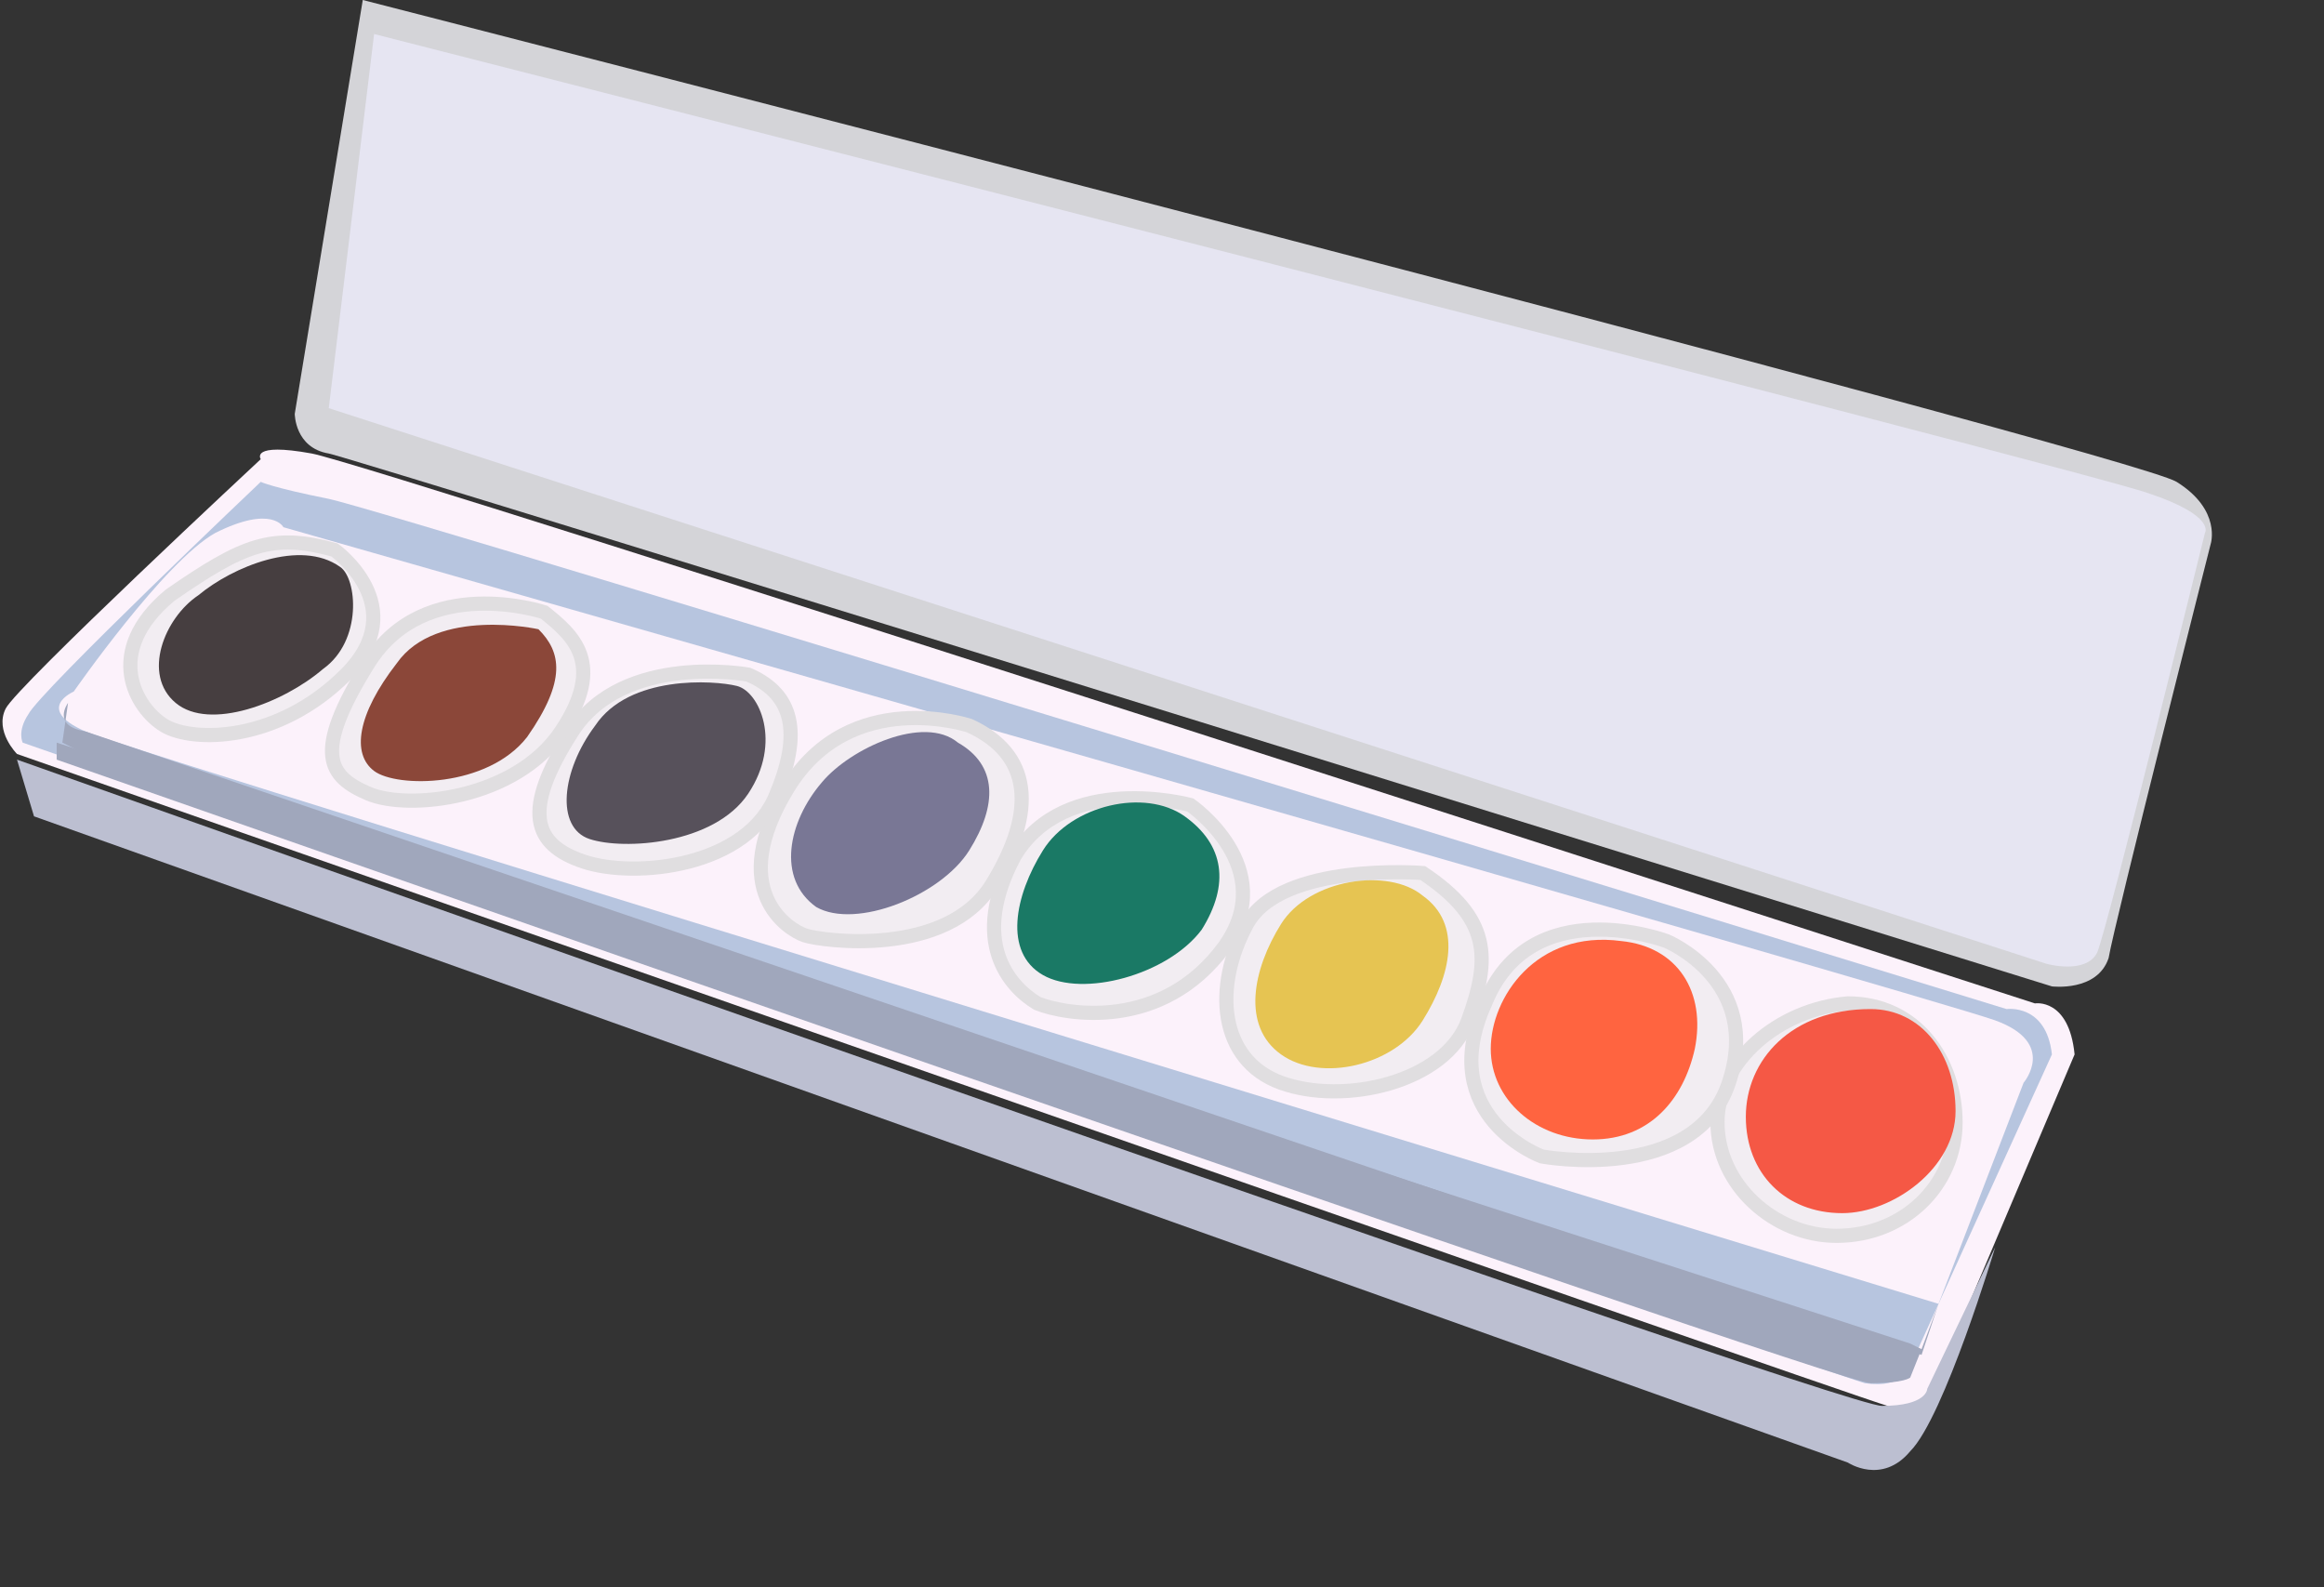 <?xml version="1.0" encoding="utf-8"?>
<!-- Generator: Adobe Illustrator 21.0.0, SVG Export Plug-In . SVG Version: 6.00 Build 0)  -->
<svg version="1.1" id="Capa_1" xmlns="http://www.w3.org/2000/svg" xmlns:xlink="http://www.w3.org/1999/xlink" x="0px" y="0px"
	 viewBox="0 0 41 28" style="enable-background:new 0 0 41 28;" xml:space="preserve">
<rect x="0" y="0" width="41" height="28" fill="#333333" stroke="none"/>
<style type="text/css">
	.st0{fill:#FCF2FB;}
	.st1{fill:#B7C5DF;}
	.st2{fill:#A0A7BC;}
	.st3{fill:#F2EDF2;stroke:#E0DEE0;stroke-width:0.25;}
	.st4{fill:#F55845;}
	.st5{fill:#FF6440;}
	.st6{fill:#E6C452;}
	.st7{fill:#1A7965;}
	.st8{fill:#797795;}
	.st9{fill:#57515B;}
	.st10{fill:#8B4739;}
	.st11{fill:#463E40;}
	.st12{fill:#BCBFD1;}
	.st13{fill:#D4D4D8;}
	.st14{fill:#E6E5F2;}
</style>
<g>
	<path class="st0" d="M36.6,18.6l-2.5,5.9c0,0-0.1,0.5-0.8,0.3s-33-11.5-33-11.5s-0.4-0.4-0.2-0.8s4.5-4.4,4.5-4.4S4.4,7.8,5.5,8
		s30.4,9.7,30.4,9.7S36.5,17.6,36.6,18.6z"/>
	<path class="st1" d="M36.2,18.6l-2.5,5.5c0,0-0.1,0.4-0.8,0.3C32.2,24.2,0.4,13.1,0.4,13.1s-0.1-0.2,0.1-0.5
		c0.2-0.4,4.1-4.1,4.1-4.1s0.2,0.1,1.2,0.3s29.6,9,29.6,9S36.1,17.7,36.2,18.6z"/>
	<path class="st0" d="M35.7,19.1c0,0,0.6-0.7-0.5-1.1S5,9.3,5,9.3S4.8,8.9,3.8,9.4c-0.9,0.5-2.5,2.8-2.5,2.8s-0.7,0.3,0.2,0.7
		S34.2,23,34.2,23L35.7,19.1z"/>
	<path class="st2" d="M1.5,12.9c-0.6-0.1-0.3-0.5-0.3-0.5l-0.1,0.7l0.4,0.2l32.4,10.5l0.3-0.8l-0.3,0.9"/>
	<path class="st3" d="M30.3,19.8c0,1.1,1,2,2.1,2c1.2,0,2.1-0.9,2.1-2s-0.7-2.1-1.9-2.1C31.4,17.8,30.3,18.7,30.3,19.8z"/>
	<path class="st4" d="M30.8,19.7c0,1,0.7,1.7,1.7,1.7c0.9,0,2-0.8,2-1.8s-0.6-1.8-1.5-1.8C31.6,17.8,30.8,18.7,30.8,19.7z"/>
	<path class="st3" d="M29.4,16.6c0,0-2.4-0.9-3.2,1.1c-0.9,2,1,2.7,1,2.7s2.7,0.5,3.3-1.3C31.1,17.3,29.4,16.6,29.4,16.6z"/>
	<path class="st5" d="M26.3,18.5c0,0.9,0.8,1.6,1.8,1.6s1.6-0.7,1.8-1.6c0.2-1-0.3-1.8-1.3-1.9C27.1,16.4,26.3,17.6,26.3,18.5z"/>
	<path class="st3" d="M25.1,15.4c0,0-2.5-0.2-3.1,0.9s-0.5,2.4,0.6,2.8s2.9,0,3.3-1.1S26.3,16.2,25.1,15.4z"/>
	<path class="st6" d="M22.6,16.3c-0.5,0.8-0.7,1.8,0,2.3s2,0.2,2.5-0.6s0.7-1.7,0-2.2C24.5,15.3,23.1,15.5,22.6,16.3z"/>
	<path class="st3" d="M21,14.2c0,0-2.2-0.6-3.1,0.9c-0.8,1.5-0.1,2.3,0.4,2.6c0.5,0.2,2.2,0.5,3.3-1C22.6,15.3,21,14.2,21,14.2z"/>
	<path class="st7" d="M18.4,15c-0.5,0.8-0.7,1.8,0,2.2s2.2,0,2.8-0.8c0.5-0.8,0.4-1.5-0.3-2S18.9,14.2,18.4,15z"/>
	<path class="st3" d="M17.1,12.8c0,0-2.1-0.7-3.2,1.1s0,2.5,0.3,2.6s2.5,0.4,3.3-0.9S18.2,13.3,17.1,12.8z"/>
	<path class="st8" d="M14.5,13.8c-0.6,0.7-0.8,1.7-0.1,2.2c0.7,0.4,2.2-0.2,2.7-1s0.5-1.5-0.2-1.9C16.3,12.6,15,13.2,14.5,13.8z"/>
	<path class="st3" d="M13.2,11.9c0,0-2.2-0.4-3.1,1s-0.7,2,0.2,2.3s2.9,0.1,3.4-1.2C14.2,12.8,13.9,12.2,13.2,11.9z"/>
	<path class="st9" d="M13,12.1c-0.4-0.1-1.9-0.2-2.5,0.7c-0.6,0.8-0.7,1.8-0.1,2c0.6,0.2,2.2,0.1,2.8-0.8
		C13.8,13.1,13.4,12.2,13,12.1z"/>
	<path class="st3" d="M9.6,10.8c0,0-2.1-0.7-3.1,0.9s-0.7,2,0,2.3s2.6,0.1,3.4-1.1S10.1,11.2,9.6,10.8z"/>
	<path class="st10" d="M9.5,11.1c0,0-1.8-0.4-2.5,0.6c-0.7,0.9-0.8,1.6-0.4,1.9c0.4,0.3,2,0.3,2.7-0.6C10,12,9.9,11.5,9.5,11.1z"/>
	<path class="st3" d="M5.9,9.7c0,0,1.4,1,0.2,2.2s-2.7,1.2-3.2,0.9S1.8,11.5,3,10.5C4.3,9.6,4.8,9.4,5.9,9.7z"/>
	<path class="st11" d="M6,10c0.3,0.2,0.4,1.3-0.3,1.8c-0.7,0.6-2,1.1-2.6,0.6s-0.2-1.5,0.4-1.9C4.1,10,5.3,9.5,6,10z"/>
	<path class="st12" d="M0.3,13.4l0.3,1l32,11.4c0,0,0.6,0.4,1.1-0.2c0.6-0.6,1.5-3.6,1.5-3.6L34,24.5c0,0,0,0.3-0.8,0.3
		S0.3,13.4,0.3,13.4z"/>
	<path class="st13" d="M39,9.6c0,0,0.2-0.6-0.6-1.1S6.4,0,6.4,0L5.2,7.3c0,0,0,0.6,0.6,0.7c0.5,0.1,30.4,9.4,30.4,9.4s0.8,0.1,1-0.5
		C37.3,16.3,39,9.6,39,9.6z"/>
	<path class="st14" d="M6.6,0.6L5.8,7.2L36.1,17c0,0,0.7,0.2,0.9-0.2c0.2-0.5,1.9-7.4,1.9-7.4s0.2-0.3-1-0.7
		C36.8,8.3,6.6,0.6,6.6,0.6z"/>
	<path class="st2" d="M33.9,23.8l-0.2,0.5c0,0-0.1,0.1-0.7,0.1s-32-11-32-11v-0.3l32.7,10.6"/>
</g>
</svg>
